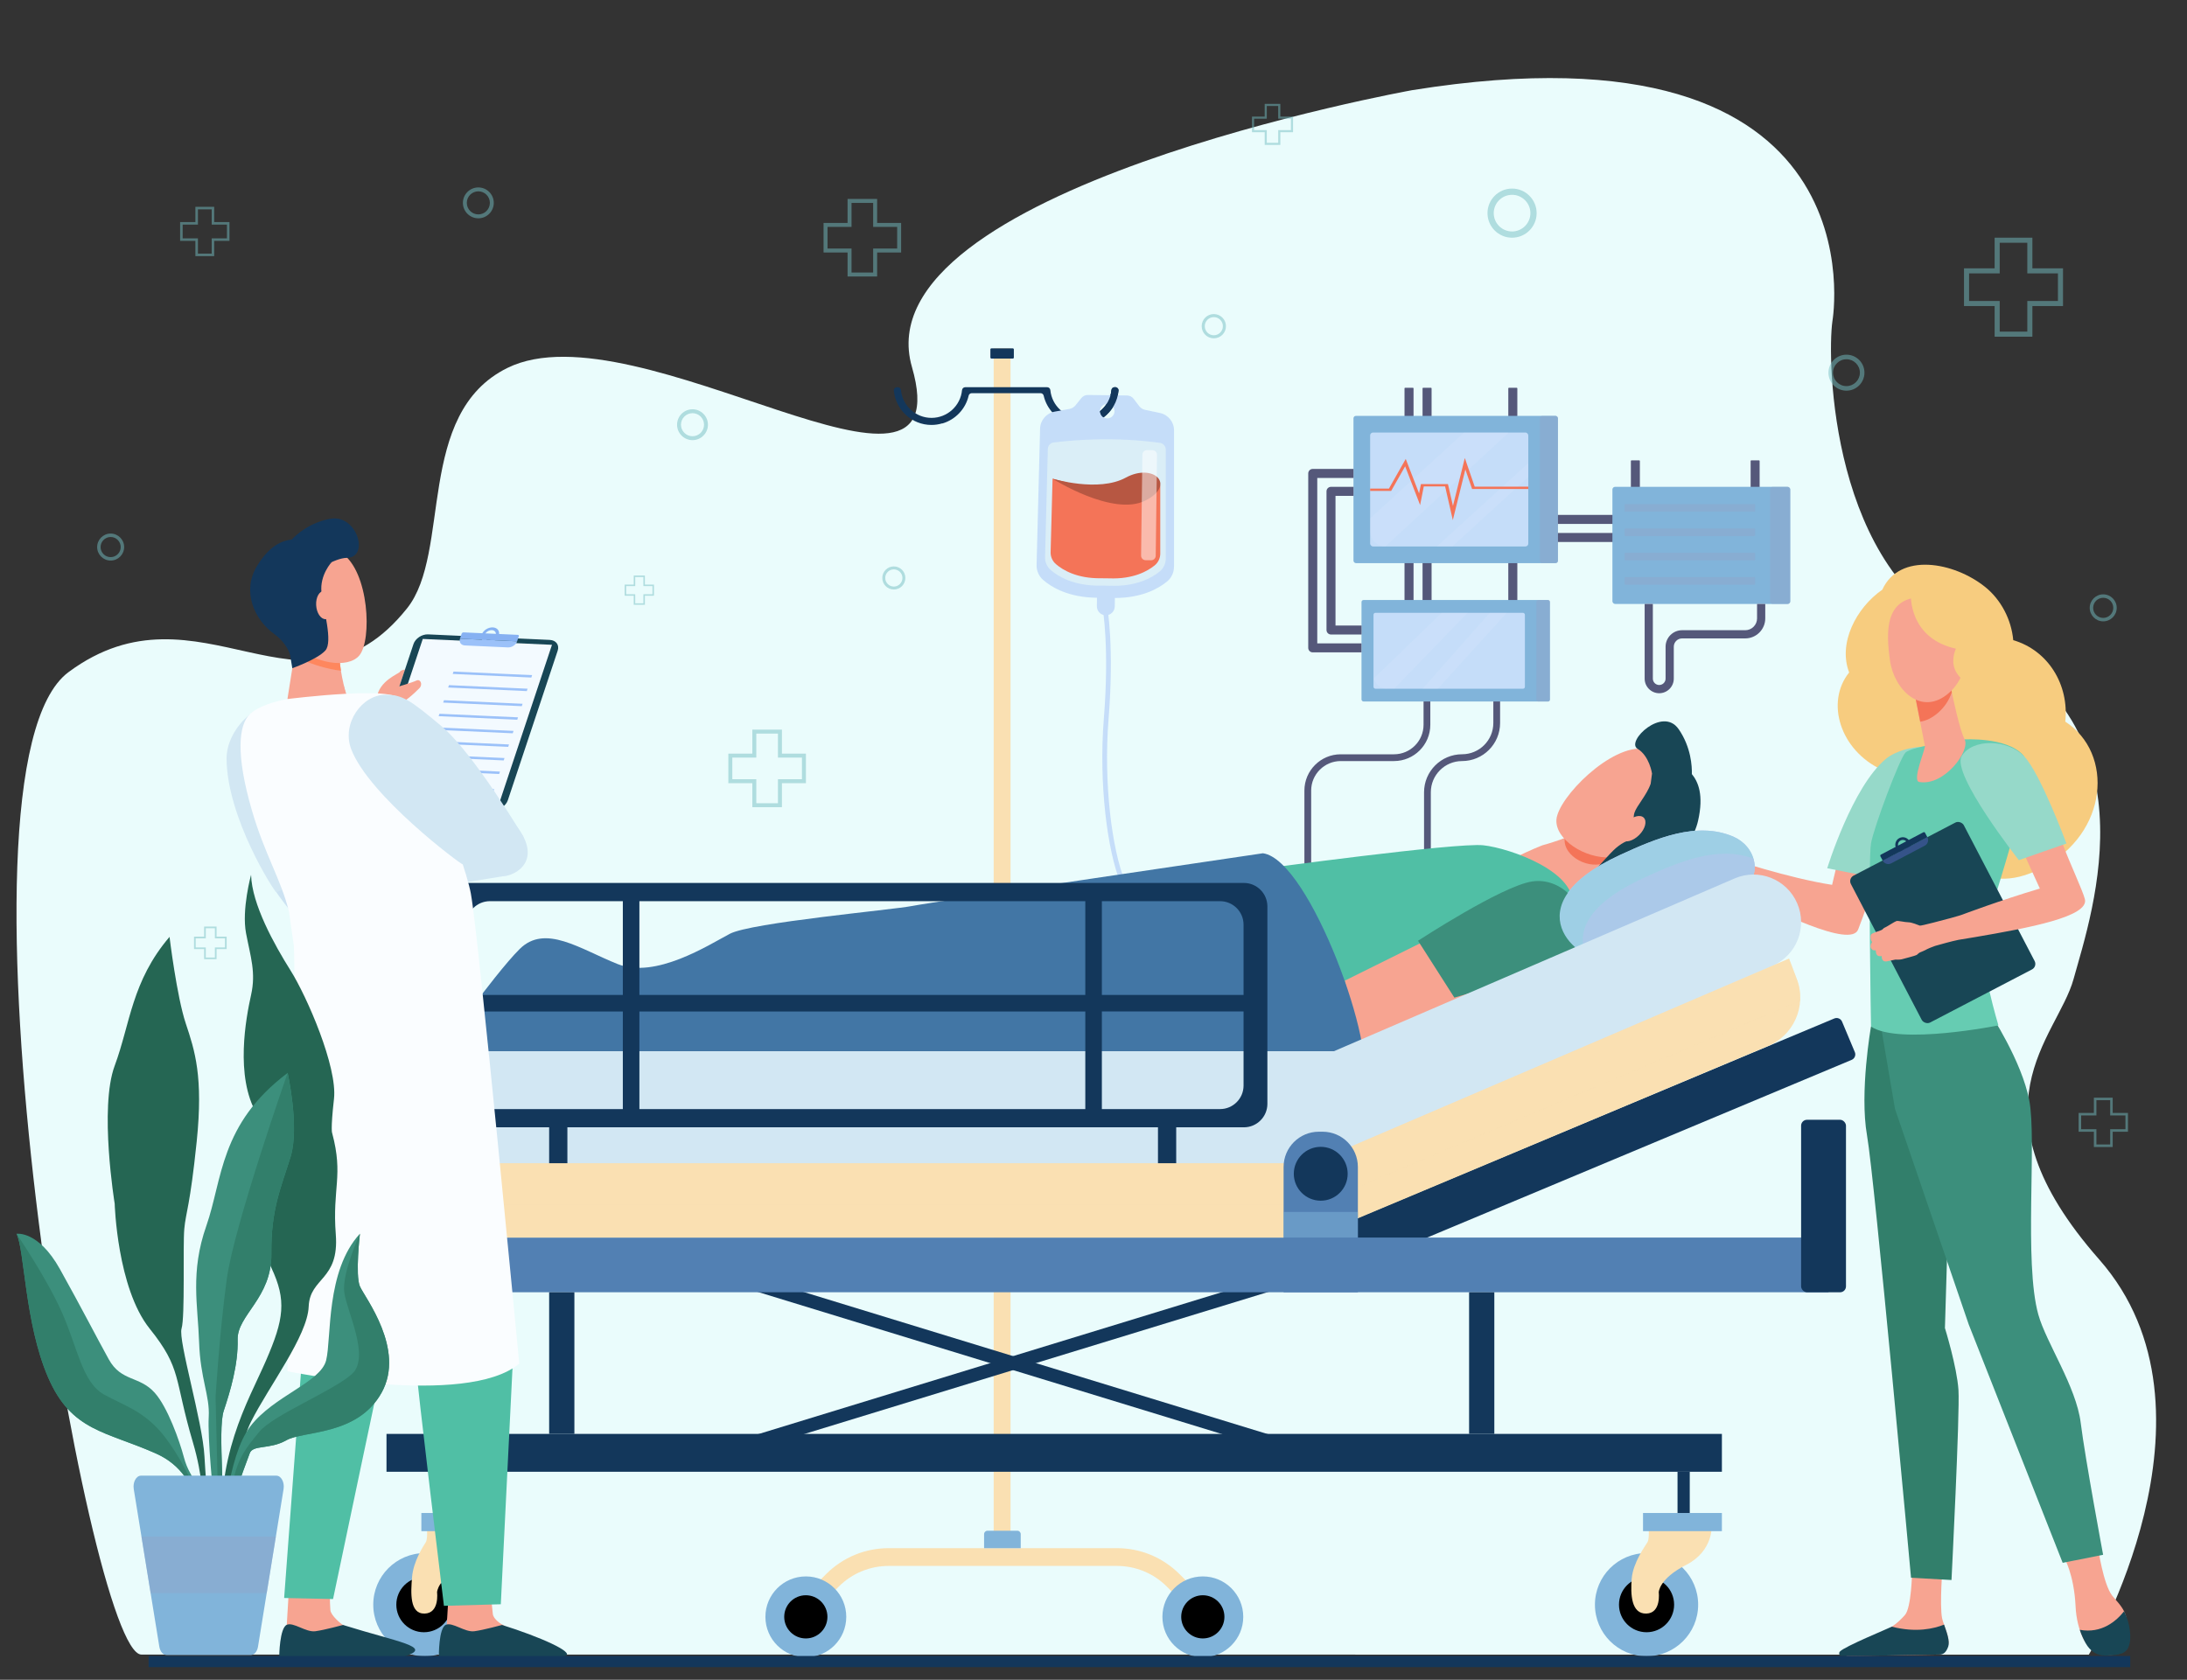 <?xml version="1.0" encoding="UTF-8"?>
<svg xmlns="http://www.w3.org/2000/svg" viewBox="0 0 656 504">
  <rect x="0" y="0" width="656" height="504" fill="#333333" stroke="none"/>
  <defs>
    <style>
      .cls-1 {
        fill: #9ecfe5;
      }

      .cls-2, .cls-3, .cls-4, .cls-5, .cls-6 {
        mix-blend-mode: multiply;
      }

      .cls-2, .cls-3, .cls-4, .cls-6, .cls-7, .cls-8 {
        opacity: .5;
      }

      .cls-2, .cls-9 {
        fill: #b9c5ef;
      }

      .cls-3 {
        fill: #90a6cb;
      }

      .cls-10 {
        fill: #e8f1f9;
      }

      .cls-11 {
        fill: #50bfa5;
      }

      .cls-12 {
        fill: #184655;
      }

      .cls-13 {
        fill: #86b1f2;
      }

      .cls-4, .cls-14 {
        fill: #fae0b2;
      }

      .cls-15 {
        fill: #9bc1f9;
      }

      .cls-16 {
        fill: #f7a491;
      }

      .cls-17 {
        fill: #fafdff;
      }

      .cls-18 {
        fill: #fe875e;
      }

      .cls-19 {
        fill: #184655;
      }

      .cls-20 {
        fill: #daeef7;
      }

      .cls-21 {
        fill: #96d9c9;
      }

      .cls-22, .cls-6 {
        fill: #81b4da;
      }

      .cls-23 {
        fill: #355389;
      }

      .cls-24 {
        fill: #cce2f2;
      }

      .cls-25 {
        isolation: isolate;
      }

      .cls-26 {
        fill: #f47458;
      }

      .cls-27 {
        fill: #74bdc1;
      }

      .cls-28 {
        fill: #f7a491;
      }

      .cls-29 {
        fill: #eafcfc;
      }

      .cls-30 {
        fill: #55587a;
      }

      .cls-31 {
        fill: #3c8f7c;
      }

      .cls-32 {
        fill: #b75742;
      }

      .cls-5, .cls-33 {
        fill: #d2e7f3;
      }

      .cls-34 {
        fill: #5280b3;
      }

      .cls-35 {
        fill: #c5ddf9;
      }

      .cls-36 {
        fill: #327f6b;
      }

      .cls-37 {
        fill: #f3faff;
      }

      .cls-38 {
        fill: #4276a5;
      }

      .cls-39 {
        fill: #256653;
      }

      .cls-40 {
        fill: #f3f7fc;
        opacity: .1;
      }

      .cls-41 {
        fill: #13375b;
      }

      .cls-42 {
        fill: #f7cc7f;
      }

      .cls-43 {
        fill: #66ccb2;
      }

      .cls-44 {
        fill: #f47458;
      }

      .cls-8 {
        fill: #fff;
        mix-blend-mode: screen;
      }
    </style>
  </defs>
  <g class="cls-25">
    <g id="Layer_3" data-name="Layer 3">
      <g>
        <path class="cls-29" d="M423.61,27.05s-165.47,29.73-150.07,83.06c15.4,53.33-82.35-18.94-121.35.29-27.77,13.69-16.67,55.36-30.11,72.15-30.81,38.5-62.31-9.98-101.52,19.11-39.21,29.09,5.89,294.82,21.86,294.78l584.13.02s43.26-72.93,3.12-118.56c-40.14-45.63-12.58-66.49-7.7-84.13,5.6-20.25,25.66-78.06-31.48-103.37-41.41-18.34-42.52-82.47-40.84-94.11,0,0,16.02-92.03-126.04-69.24Z"/>
        <g>
          <path class="cls-30" d="M393.29,260.75h-2.03v-23.54c0-6.01,4.89-10.89,10.89-10.89h15.99c4.88,0,8.86-3.97,8.86-8.86v-8.14h2.03v8.14c0,6.01-4.89,10.89-10.89,10.89h-15.99c-4.88,0-8.86,3.97-8.86,8.86v23.54Z"/>
          <path class="cls-30" d="M429.18,260.75h-2.03v-23.03c0-6.29,5.12-11.41,11.41-11.41,5.17,0,9.37-4.2,9.37-9.37v-7.63h2.03v7.63c0,6.29-5.12,11.41-11.41,11.41-5.17,0-9.37,4.2-9.37,9.37v23.03Z"/>
          <g>
            <g>
              <rect class="cls-30" x="421.29" y="168.23" width="2.71" height="14.29"/>
              <rect class="cls-30" x="426.7" y="168.23" width="2.71" height="14.29"/>
              <rect class="cls-30" x="474.63" y="151.7" width="2.71" height="19.13" transform="translate(314.72 637.25) rotate(-90)"/>
              <rect class="cls-30" x="474.63" y="146.29" width="2.71" height="19.13" transform="translate(320.13 631.83) rotate(-90)"/>
              <rect class="cls-30" x="452.42" y="168.23" width="2.71" height="14.29"/>
              <rect class="cls-30" x="421.29" y="116.34" width="2.71" height="14.29" rx=".19" ry=".19"/>
              <rect class="cls-30" x="426.7" y="116.34" width="2.71" height="14.29" rx=".19" ry=".19"/>
              <rect class="cls-30" x="452.42" y="116.34" width="2.71" height="14.29" rx=".19" ry=".19"/>
              <rect class="cls-22" x="408.39" y="180.03" width="56.51" height="30.45" rx=".6" ry=".6"/>
              <rect class="cls-35" x="411.99" y="183.87" width="45.41" height="22.78" rx=".57" ry=".57"/>
              <rect class="cls-22" x="405.98" y="124.78" width="61.33" height="44.18" rx=".73" ry=".73"/>
              <rect class="cls-35" x="410.98" y="129.78" width="47.44" height="34.18" rx=".86" ry=".86"/>
              <path class="cls-40" d="M439.13,129.78l-28.15,25.76v3.84c0,2.53,2.05,4.58,4.58,4.58l37.01-34.18h-13.43Z"/>
              <polygon class="cls-40" points="431 163.95 458.42 138.95 458.42 143.12 435.66 163.95 431 163.95"/>
              <path class="cls-30" d="M408.39,193.04h-13.27v-49.63h10.86v-2.71h-12.22c-.75,0-1.35.61-1.35,1.35v52.34c0,.75.61,1.35,1.35,1.35h14.62v-2.71Z"/>
              <path class="cls-30" d="M408.39,187.68h-7.8v-38.9h5.4v-2.71h-6.75c-.75,0-1.35.61-1.35,1.35v41.61c0,.75.61,1.35,1.35,1.35h9.16v-2.71Z"/>
              <rect class="cls-3" x="461.9" y="124.78" width="5.41" height="44.18" rx=".68" ry=".68"/>
              <rect class="cls-3" x="460.84" y="180.03" width="4.06" height="30.45" rx=".51" ry=".51"/>
              <polygon class="cls-40" points="426.7 206.65 446.86 183.87 451.97 183.87 431.28 206.65 426.7 206.65"/>
              <path class="cls-40" d="M432.43,183.87l-20.33,19.67c.41,1.78,2,3.1,3.91,3.1h2.19l22.05-22.78h-7.82Z"/>
              <path class="cls-30" d="M525.11,138.11h2.71v14.09c0,.11-.09.19-.19.19h-2.32c-.11,0-.19-.09-.19-.19v-14.09h0Z" transform="translate(1052.93 290.51) rotate(180)"/>
              <path class="cls-30" d="M489.19,138.11h2.71v14.09c0,.11-.09.19-.19.19h-2.32c-.11,0-.19-.09-.19-.19v-14.09h0Z" transform="translate(981.09 290.51) rotate(-180)"/>
              <rect class="cls-22" x="483.65" y="146.07" width="53.34" height="35.14" rx=".8" ry=".8"/>
              <rect class="cls-3" x="530.93" y="146.07" width="6.07" height="35.14" rx=".76" ry=".76"/>
              <rect class="cls-3" x="487.31" y="151.26" width="39.15" height="2.27" rx=".16" ry=".16"/>
              <rect class="cls-3" x="487.31" y="158.56" width="39.15" height="2.27" rx=".16" ry=".16"/>
              <rect class="cls-3" x="487.31" y="165.86" width="39.15" height="2.27" rx=".16" ry=".16"/>
              <rect class="cls-3" x="487.31" y="173.15" width="39.15" height="2.27" rx=".16" ry=".16"/>
              <path class="cls-30" d="M497.7,208c-2.41,0-4.38-1.96-4.38-4.38v-22.41h2.46v22.41c0,1.06.86,1.91,1.91,1.91s1.91-.86,1.91-1.91v-9.58c0-2.73,2.22-4.95,4.95-4.95h18.94c1.96,0,3.55-1.59,3.55-3.55v-4.33h2.46v4.33c0,3.31-2.7,6.01-6.01,6.01h-18.94c-1.37,0-2.49,1.12-2.49,2.49v9.58c0,2.41-1.96,4.38-4.38,4.38Z"/>
            </g>
            <polygon class="cls-44" points="435.78 156.05 433.47 145.95 427.07 145.95 425.97 151.54 421.48 139.91 417.29 147.29 410.98 147.29 410.98 146.59 416.62 146.59 421.66 137.7 425.66 148.05 426.21 145.24 434.32 145.24 435.82 151.81 439.38 137.42 442.34 146.01 458.42 146.01 458.42 146.72 441.56 146.72 439.54 140.85 435.78 156.05"/>
          </g>
        </g>
        <g>
          <path class="cls-35" d="M336.12,264.99l1.32-.54c-3.9-9.59-6.46-29.43-4.92-48.7,1.73-21.72-.35-33.31-.37-33.43l-1.4.26c.02.11,2.06,11.55.35,33.06-1.55,19.5,1.04,39.54,5.02,49.35Z"/>
          <g>
            <g>
              <path class="cls-14" d="M247.79,472.3c5.03-5.03,11.71-7.79,18.82-7.79h68.37c7.11,0,13.79,2.77,18.82,7.79l9.06,9.06-3.77,3.77-9.06-9.06c-4.02-4.02-9.36-6.23-15.05-6.23h-68.37c-5.68,0-11.03,2.21-15.05,6.23l-9.06,9.06-3.77-3.77,9.06-9.06Z"/>
              <rect class="cls-14" x="298.07" y="104.53" width="5.05" height="359.98" transform="translate(601.18 569.03) rotate(180)"/>
              <path class="cls-22" d="M295.17,459.27h11v4.21c0,.57-.46,1.02-1.02,1.02h-8.95c-.57,0-1.02-.46-1.02-1.02v-4.21h0Z" transform="translate(601.35 923.78) rotate(180)"/>
              <rect class="cls-41" x="297.07" y="104.53" width="7.04" height="3.05" rx=".3" ry=".3" transform="translate(601.18 212.11) rotate(180)"/>
              <path class="cls-41" d="M269.09,116.18h.22c.5,0,.91.39.95.89.45,4.66,4.38,8.31,9.15,8.31s8.71-3.65,9.15-8.31c.05-.5.45-.89.95-.89h24.6c.5,0,.91.39.95.89.45,4.66,4.38,8.31,9.15,8.31s8.71-3.65,9.15-8.31c.05-.5.45-.89.95-.89h.22c.55,0,1.01.47.96,1.02-.52,5.77-5.38,10.3-11.28,10.3-1.13,0-2.22-.18-3.25-.48l.02.05c-3.94-1.13-7.01-4.34-7.93-8.36-.1-.44-.48-.74-.93-.74h-20.64c-.45,0-.83.31-.93.74-.92,4.02-3.99,7.23-7.93,8.36l.02-.05c-1.03.31-2.12.48-3.25.48-5.9,0-10.76-4.54-11.28-10.3-.05-.55.4-1.02.96-1.02Z"/>
              <path class="cls-22" d="M229.59,485.12c0,6.7,5.43,12.12,12.13,12.12s12.12-5.43,12.12-12.12-5.43-12.13-12.12-12.13-12.13,5.43-12.13,12.13Z"/>
              <path d="M235.23,485.12c0,3.58,2.9,6.48,6.48,6.48s6.48-2.9,6.48-6.48-2.9-6.48-6.48-6.48-6.48,2.9-6.48,6.48Z"/>
              <path class="cls-22" d="M348.67,485.12c0,6.7,5.43,12.12,12.12,12.12s12.13-5.43,12.13-12.12-5.43-12.13-12.13-12.13-12.12,5.43-12.12,12.13Z"/>
              <circle cx="360.79" cy="485.12" r="6.48"/>
            </g>
            <g>
              <path class="cls-35" d="M352.14,170.07c0,1.72-.77,3.35-2.11,4.44-2.53,2.07-7.49,4.9-15.62,4.91l-.03,2.54c-.02,1.48-1.24,2.67-2.72,2.65h0c-1.48-.02-2.67-1.24-2.65-2.72l.03-2.54c-8.51-.07-13.58-3.13-16.12-5.32-1.3-1.12-2.03-2.77-1.99-4.49l1.05-40.93c.06-2.52,1.88-4.64,4.36-5.1l4.47-.82c.71-.13,1.34-.51,1.79-1.07l1.75-2.18c.48-.6,1.21-.94,1.97-.93l11.75.15c.77,0,1.48.37,1.95.98l1.7,2.22c.44.57,1.06.97,1.76,1.11l4.45.94c2.46.52,4.23,2.69,4.23,5.21v40.94ZM329.95,123.32c-.02,1.2.95,2.19,2.15,2.21,1.2.02,2.19-.95,2.21-2.15.02-1.2-.95-2.19-2.15-2.21-1.2-.02-2.19.95-2.21,2.15Z"/>
              <path class="cls-20" d="M316.1,132.75c-1.01.12-1.77.96-1.8,1.96l-.83,32.46c-.04,1.5.6,2.93,1.75,3.91,2.3,1.96,6.96,4.74,14.86,4.63.92-.01,1.84,0,2.77.04,7.89.31,12.62-2.34,14.97-4.25,1.17-.95,1.85-2.37,1.85-3.86v-32.76c0-1.01-.76-1.87-1.77-2.01-13.02-1.78-24.75-.98-31.79-.12Z"/>
              <path class="cls-44" d="M348.03,145.69l-16.18,2.2-16.13-4.27v-.02s-.58,22.08-.58,22.08c-.04,1.37.55,2.69,1.59,3.58,2.09,1.8,6.33,4.34,13.5,4.24.84-.01,1.68,0,2.51.03,7.17.28,11.47-2.15,13.61-3.89,1.06-.87,1.68-2.17,1.68-3.54v-20.42h0Z"/>
              <path class="cls-32" d="M315.71,143.62s13.74,4.19,21.97-.31c8.23-4.5,15.34,2.12,5.85,6.89-9.74,4.9-27.83-6.58-27.83-6.58Z"/>
              <path class="cls-8" d="M329.5,149.38h30.29c.76,0,1.37.61,1.37,1.37v1.65c0,.76-.61,1.37-1.37,1.37h-30.29c-.76,0-1.37-.61-1.37-1.37v-1.65c0-.76.61-1.37,1.37-1.37Z" transform="translate(188.65 494.24) rotate(-89.26)"/>
            </g>
            <path class="cls-41" d="M329.95,123.36c1.9-1.51,3.19-3.75,3.43-6.3.05-.5.45-.89.95-.89h.22c.55,0,1.01.47.96,1.02-.29,3.28-1.99,6.15-4.48,8.03-.9-.56-1.06-1.7-1.08-1.87Z"/>
          </g>
        </g>
        <g>
          <path class="cls-42" d="M612.56,260.4c-19.52,10.24-27.88-6.97-27.33-6.55-.43-.37-3.62-1.36-5.68-2.1-8.55-3.08-14.4-11.66-15.14-20.82-12.41-5.77-16.95-20.2-9.75-29.16-3.39-8.81,2.12-19.41,9.94-24.84,5.19-11.31,21.47-8.34,30.84-.83,4.75,3.81,7.88,9.78,8.44,15.98,10.44,3.04,16.79,13.31,15.61,24.44,14.64,9.51,12.98,33.42-6.94,43.87Z"/>
          <g>
            <path class="cls-28" d="M564.68,257.5l-13.11-.6-2.02,8.59c-13.22-2.04-30.68-7.91-30.68-7.91,0,0-1.65-.53-3.71-1.37-1.9-.78-4.57-1.87-5.61-2.3-1.69-.7-2.99-1.64-4.05-2.47-1.06-.83-2.88-2.24-3.89-2.44-.64-.13-2.34-.53-3.26-.74-.91-.22-1.97-.51-2.47-.56-.3-.03-.9-.36-1.32-.61-.63-.37-1.39.22-1.18.92.2.66,1.03,1.18,1.55,1.51,1.46.92,4.16,1.45,4.01,1.67-.15.22-4.76.88-5.28.99-.52.11-5.88.91-6.87,1.41-.99.5-.84,1.2-.23,1.39.52.17,8.01-.39,8.01-.39,0,0,.95-.07.65.34-.31.41-7.1.93-8.1,1.2-1,.27-1.54.92-.76,1.5.95.71,8.17-.3,8.17-.3,0,0,.91-.11.81.27-.09.38-5.88.73-6.39,1.02-.51.29-.7,1.04.12,1.42.97.45,7.41-.5,7.41-.5,0,0,.51.07.33.3-.17.24-5.09.89-5.55,1.37-.39.41-.03.77-.03.77.6.93,5.29-.36,7.61-.3,2.31.07,4.94-.94,7.69-.56,1.66.23,4.2,1.29,6.46,2.36,1.5.78,3.14,1.63,4.89,2.53h0c15.89,8.12,37.2,18.39,39.46,12.93,1.15-2.78,5.51-15.28,7.34-21.43Z"/>
            <path class="cls-21" d="M548.08,260.51l15.49,3.07s4.49-13.65,6.27-20.25c2.16-8.01,7.75-19.18,6.75-19.21-2.8-.09-8.01,1.15-10.92,3.58-10.09,8.38-17.59,32.82-17.59,32.82Z"/>
            <path class="cls-28" d="M629.33,464.49s1.55,10.77,4.21,14.24c.89,1.17,2.53,2.64,3.6,4.75,1.67,3.28.75,8.17-.48,10.86-.63,1.38.04,1.38-1.39,1.82-4.26,1.32-8.8-.9-10.61-4.99-1.01-2.29-1.9-5.33-2.08-9.18-.46-9.78-3.49-14.75-3.49-14.75l10.25-2.75Z"/>
            <path class="cls-28" d="M582.71,469.41s-.96,12.14-.18,16.09c.42,2.11,2.73,6.46,1.67,8.45-1.06,1.99-2.28,2.49-2.28,2.49l-27.52.44c-1.5.02-.51-.94.7-1.83,1.98-1.46,3.57-2.42,9.89-5.49.41-.2,1.91-1.16,2.45-1.49,1.37-.84,2.75-2.16,3.94-3.48,1.98-2.2,2.15-12.9,2.15-12.9l9.17-2.28Z"/>
            <path class="cls-36" d="M561.21,308.02s-3.47,19.71-1.19,32.64c2.28,12.92,13.2,132.72,13.2,132.72l12.14.69s2.54-50.04,2.09-57-4.06-18.6-4.06-18.6l1.21-40.4-15.31-53.08-8.07,3.04Z"/>
            <path class="cls-31" d="M596.87,303.87s9.56,14.42,11.83,26.35c2.28,11.93-1.67,48.59,2.71,64.23,2.37,8.46,11.35,21.53,12.71,32.47,1.37,10.94,6.72,39.58,6.72,39.58l-12.13,2.41-28.19-71.54-22.11-64.66-5.66-33.3,34.13,4.47Z"/>
            <path class="cls-43" d="M589.14,221.86s12.65-.81,17.66,4.66c5,5.47-11.1,48.72-12.01,55.68-.91,6.96,4.64,25.46,4.64,25.46,0,0-29.72,5.99-38.21.36,0,0-.91-50.04,0-55.01.91-4.97,8.49-25.19,10.31-27.17,1.82-1.99,17.62-3.98,17.62-3.98Z"/>
            <path class="cls-16" d="M584.92,204.91s.07.37.18,1.01c.56,3.05,2.74,13.16,4.2,15.94,1.77,3.36-6.07,14.08-13.62,12.77-2.25-.39,1.9-9.85,1.7-10.85-.38-1.92-.9-4.53-1.43-7.22-.3-1.51-.6-3.05-.89-4.49-.81-4.1-1.47-7.45-1.47-7.45l11.31.28Z"/>
            <path class="cls-44" d="M585.11,205.92c-.12-.64-.18-1.01-.18-1.01l-11.31-.28s.66,3.35,1.47,7.45c.28,1.43.58,2.96.88,4.46,1.75-.26,3.57-1.11,5.4-2.71,2-1.75,3.3-3.85,4.09-6.1-.14-.72-.26-1.33-.34-1.81Z"/>
            <path class="cls-16" d="M577.31,179.14s5.33-.62,8.68,3.72c3.34,4.33,6.95,17.73-1.36,25.02-8.3,7.29-16.51-.96-17.72-9.7-1.22-8.74-1.69-19.35,10.41-19.03Z"/>
            <path class="cls-42" d="M576.71,177.71s7.12,12.74,12.22,13.33c5.1.59,5.77,7.36,5.77,7.36,0,0-1.82-15.6-6.87-18.61-5.05-3.01-11.12-2.08-11.12-2.08Z"/>
            <path class="cls-12" d="M623.83,489.01c6.61,1.21,11.01-2.67,13.3-5.57,1.68,3.29,2.5,8.19,1.26,10.89-1.09,2.38-4.27,2.31-6.77,2.4-2.65.1-4.7-1.38-6.01-3.69-.61-1.08-1.25-2.42-1.78-4.04Z"/>
            <path class="cls-12" d="M567.46,488.07c7.28,1.87,12.66.6,15.67-.62.78,2.2,1.8,4.97,1.26,6.56-.67,1.95-1.62,2.39-2.46,2.42-6.65.17-24.35.41-29.42.48-.71,0-1.1-.82-.64-1.36,1.26-1.5,15.05-7.15,15.59-7.48Z"/>
            <path class="cls-16" d="M587.6,194.24c-.41,2.26.42,4.34,1.86,4.64,1.44.3,2.95-1.3,3.36-3.56.41-2.26-.42-4.34-1.86-4.64-1.44-.3-2.95,1.3-3.36,3.56Z"/>
            <rect class="cls-12" x="563.65" y="251.93" width="38.19" height="49.7" rx="1.87" ry="1.87" transform="translate(-61.95 300.71) rotate(-27.53)"/>
            <path class="cls-41" d="M564.04,256.92c-.1-.19-.03-.42.16-.51l12.72-6.69c.19-.1.42-.03.51.16l.69,1.32-13.39,7.04-.7-1.32Z"/>
            <path class="cls-41" d="M569.71,251.46c1.11-.58,2.48-.16,3.06.95.58,1.11.16,2.48-.95,3.06-1.11.58-2.48.16-3.06-.95-.58-1.11-.16-2.48.95-3.06ZM571.44,254.75c.71-.37.98-1.25.61-1.96-.37-.71-1.25-.98-1.96-.61-.71.37-.98,1.25-.61,1.96.37.71,1.25.98,1.96.61Z"/>
            <path class="cls-23" d="M564.08,256.51c-.09.11-.12.28-.04.42l.7,1.32,13.39-7.04c.48.92.13,2.05-.79,2.53l-10.07,5.3c-.92.48-2.05.13-2.53-.79l-.7-1.32c-.07-.14-.05-.3.04-.42Z"/>
            <path class="cls-28" d="M561.35,282.97c.21-.23.15-.37.15-.37-.4-.35-.61-1.89-.17-2.31.44-.43,3-1.14,3.21-1.33.21-.19.56-.6.93-.7.37-.11,2.85-1.76,3.38-1.91.52-.15,2.44.36,3.54.37,1.1.01,2.93.82,3.45,1,.39.14,7.42-1.78,9.24-2.25,1.97-.51,3.47-1.03,3.47-1.03,0,0,11.32-4.28,23.31-7.84l-4.36-9.56,11.2-3.84c2.02,5.52,5.99,13.91,6.67,16.58,1.33,5.25-16.81,8.64-32.93,11.39h0c-1.77.3-3.45.58-4.97.82-2.06.41-5.46,1.38-7.03,1.82h0c-.97.36-2.29.87-2.44.99-.24.2-1.99.94-2.14.99-.15.04-.71.54-.95.74-.24.2-3.87,1.12-4.45,1.29-.58.17-1.97.1-1.97.1l-2.45.51c-1.8.37-1.6-1.58-1.6-1.58-.85.17-1.34-.06-1.57-.52-.23-.46-.18-1.05-.23-1.13-.05-.09-.32-.08-.32-.08-.54.13-1.05-.42-1.18-.81-.14-.39.02-1.13.23-1.37Z"/>
            <path class="cls-21" d="M619.83,253.08s-7.83-21.18-12.75-26.23c-4.92-5.05-15.47-5.34-18.66.03-3.19,5.37,17.14,31.2,17.14,31.2l14.27-4.99Z"/>
          </g>
        </g>
        <g>
          <path class="cls-16" d="M482.89,257.79l-12.88,10.2s-21.25,1.79-22.46-3.7c-1.01-4.61,15.21-10.7,15.21-10.7,0,0,9.19-2.43,12.82-5.35,3.63-2.92,7.3,9.55,7.3,9.55Z"/>
          <path class="cls-26" d="M475.6,248.25c3.63-2.92,7.3,9.55,7.3,9.55l-1.07.85c-4.73,2.58-13.15-1.56-12.48-7.18,2.34-.9,4.76-2.01,6.25-3.21Z"/>
          <g>
            <path class="cls-16" d="M503.27,239.48c.39.17-12.19,17.33-20.09,17.77-7.9.44-16.78-5.47-16.32-11.37.51-6.53,16.37-22.7,26.55-21.19,10.17,1.51,9.87,14.8,9.87,14.8Z"/>
            <path class="cls-19" d="M503.52,218.77c3.75,5.44,4.02,11.2,3.96,13.49,1.88,2.29,3.63,6.23,1.86,14.02-2.18,9.57-11.33,13.68-18.76,12.87-7.42-.81-12.68,2.6-12.68,2.6,0,0,5.14-5.91,6.81-7.31,1-.84,2.18-1.66,3.37-2.12,3.14-1.21,1.33-5.77,2.18-8.47.66-2.08,3.73-5.33,4.87-8.71l.4-3.04s-.75-5.26-4.35-7.44c-3.59-2.18,7.53-12.87,12.33-5.89Z"/>
            <path class="cls-16" d="M487.86,246.74c-1.82,1.82-2.43,4.15-1.38,5.2,1.05,1.05,3.37.42,5.19-1.4,1.82-1.82,2.43-4.15,1.38-5.2-1.05-1.05-3.37-.42-5.19,1.4Z"/>
          </g>
          <path class="cls-11" d="M377.8,260.8s59.06-8.07,67.14-7.18c8.08.88,28.73,8.15,26.64,18.73-2.09,10.58-47.97,51.03-97.71,45.17l3.93-56.71Z"/>
          <polygon class="cls-16" points="425.88 283.07 403.35 294.25 408.54 314.68 443.27 298.53 425.88 283.07"/>
          <path class="cls-9" d="M526.18,258.64c-.61-3.47-3.11-6.29-6.36-7.66-10.92-4.6-23.06.57-33.86,5.54-33.27,15.32-12.01,32.7-4.55,31.1,8.34-2.36,21.5-4.81,29.56-7.8,4.99-2.57,6.34-7,8.66-11.48,5.56-1.99,7.24-5.79,6.55-9.71Z"/>
          <path class="cls-38" d="M378.84,256.01s-99.13,14.61-105.17,15.81c-6.04,1.19-48.36,4.97-54.78,8.37-6.42,3.4-22.29,13.6-33.62,9.07-11.33-4.53-21.73-12.09-29.38-4.53-7.65,7.56-26.7,34.38-26.7,34.38,0,0,61.74,10.58,84.03,12.47,22.29,1.89,33.76,7.93,62.02,0,28.27-7.93,20.2-12.47,56.53-6.04,36.33,6.42,71.2,7.93,76.62-.76,5.42-8.69-15.44-66.88-29.56-68.76Z"/>
          <path class="cls-31" d="M425.36,282.26s25.03-16.38,34.17-17.78c9.15-1.4,16.74,7.68,15.78,16.06-.96,8.38-39.07,18.78-39.07,18.78l-10.89-17.05Z"/>
          <path class="cls-1" d="M526.18,258.64c-.61-3.47-3.11-6.29-6.36-7.66-10.92-4.6-23.06.57-33.86,5.54-33.27,15.32-12.01,32.7-4.55,31.1,8.34-2.36,21.5-4.81,29.56-7.8,4.99-2.57,6.34-7,8.66-11.48,5.56-1.99,7.24-5.79,6.55-9.71Z"/>
          <path class="cls-2" d="M492.9,263.47c10.52-4.84,22.33-9.87,33.03-5.87.1.34.19.69.25,1.04.69,3.92-.99,7.72-6.55,9.71-2.32,4.48-3.68,8.91-8.66,11.48-8.06,2.99-21.22,5.44-29.56,7.8-1.5.32-3.55-.13-5.61-1.16-2.85-6.15-.56-14.86,17.11-22.99Z"/>
          <g>
            <path class="cls-41" d="M400.73,370.09l3.84,9.16c.38.9,1.41,1.32,2.31.95l148.54-62.2c.9-.38,1.32-1.41.95-2.31l-3.84-9.16c-.38-.9-1.41-1.32-2.31-.95l-148.54,62.2c-.9.38-1.32,1.41-.95,2.31Z"/>
            <path class="cls-33" d="M133.04,315.41h267.07l120.19-51.84c7.25-3.13,15.65.21,18.78,7.46,3.13,7.25-.21,15.65-7.46,18.78l-124.29,53.61c-2,.86-4.08,1.22-6.12,1.15v7.62H133.04c-10.16,0-18.39-8.23-18.39-18.39h0c0-10.16,8.23-18.39,18.39-18.39Z"/>
            <path class="cls-5" d="M133.04,352.18c-.08,0-.16,0-.24,0-16.08-.21-17.27-24.2-1.27-25.83.62-.06,1.25-.1,1.89-.1h267.07l120.19-51.84c3.41-1.47,7.08-1.51,10.34-.38,7.19,2.5,7.67,12.65.71,15.72-.04.02-.07.03-.11.05l-124.29,53.61c-2,.86-4.08,1.22-6.12,1.15v7.62H133.04Z"/>
            <rect class="cls-41" x="301.9" y="314.63" width="4.01" height="188.72" transform="translate(1.84 819.34) rotate(-107.03)"/>
            <rect class="cls-41" x="301.9" y="314.63" width="4.01" height="188.72" transform="translate(-176.15 579.8) rotate(-72.97)"/>
            <path class="cls-41" d="M139.79,264.92h233.32c3.89,0,7.05,3.16,7.05,7.05v59.22c0,3.89-3.16,7.05-7.05,7.05h-20.3v13.94h-5.47v-13.94h-177.15v13.94h-5.47v-13.94h-24.93c-3.89,0-7.05-3.16-7.05-7.05v-59.22c0-3.89,3.16-7.05,7.05-7.05ZM330.51,332.77h35.45c3.89,0,7.05-3.16,7.05-7.05v-22.24h-42.5v29.28ZM330.51,298.52h42.5v-21.08c0-3.89-3.16-7.05-7.05-7.05h-35.45v28.13ZM191.79,332.77h133.75v-29.28h-133.75v29.28ZM191.79,298.52h133.75v-28.13h-133.75v28.13ZM139.9,325.73c0,3.89,3.16,7.05,7.05,7.05h39.87v-29.28h-46.92v22.24ZM139.9,298.52h46.92v-28.13h-39.87c-3.89,0-7.05,3.16-7.05,7.05v21.08Z"/>
            <rect class="cls-34" x="102.61" y="371.33" width="445.87" height="16.41" transform="translate(651.08 759.06) rotate(180)"/>
            <rect class="cls-41" x="115.92" y="430.24" width="400.56" height="11.36" transform="translate(632.41 871.83) rotate(180)"/>
            <rect class="cls-41" x="440.65" y="387.74" width="7.57" height="42.5" transform="translate(888.88 817.97) rotate(180)"/>
            <rect class="cls-41" x="164.73" y="387.74" width="7.57" height="42.5" transform="translate(337.02 817.97) rotate(180)"/>
            <g>
              <circle class="cls-22" cx="493.89" cy="481.47" r="15.48"/>
              <path d="M485.62,481.47c0,4.57,3.7,8.27,8.27,8.27s8.27-3.7,8.27-8.27-3.7-8.27-8.27-8.27-8.27,3.7-8.27,8.27Z"/>
              <path class="cls-14" d="M513.43,457.62s.6,7.71-7.64,11.9c-8.24,4.19-8.24,8.24-8.24,8.24,0,0,.8,6.25-3.72,6.38-4.52.13-4.78-5.72-4.39-10.5.4-4.78,3.99-9.7,4.72-10.9.73-1.2.27-5.12.27-5.12h19.01Z"/>
              <rect class="cls-22" x="492.83" y="453.96" width="23.66" height="5.45" transform="translate(1009.32 913.37) rotate(180)"/>
            </g>
            <rect class="cls-41" x="503.18" y="441.6" width="3.67" height="12.37" transform="translate(1010.03 895.56) rotate(180)"/>
            <g>
              <path class="cls-22" d="M111.96,481.47c0,8.55,6.93,15.48,15.48,15.48s15.48-6.93,15.48-15.48-6.93-15.48-15.48-15.48-15.48,6.93-15.48,15.48Z"/>
              <path d="M118.88,481.47c0,4.57,3.7,8.27,8.27,8.27s8.27-3.7,8.27-8.27-3.7-8.27-8.27-8.27-8.27,3.7-8.27,8.27Z"/>
              <path class="cls-14" d="M146.98,457.62s.6,7.71-7.64,11.9c-8.24,4.19-8.24,8.24-8.24,8.24,0,0,.8,6.25-3.72,6.38-4.52.13-4.18-6.16-3.78-10.95s3.38-9.26,4.11-10.45c.73-1.2.27-5.12.27-5.12h19.01Z"/>
              <rect class="cls-22" x="126.38" y="453.96" width="23.66" height="5.45" transform="translate(276.43 913.37) rotate(180)"/>
            </g>
            <rect class="cls-41" x="136.73" y="441.6" width="3.67" height="12.37" transform="translate(277.14 895.56) rotate(180)"/>
            <path class="cls-14" d="M393.52,349.03l143.11-61.4,2.33,6.15c3.08,8.12-1.01,17.2-9.13,20.28l-136.31,57.27H135.32c-8.69,0-15.73-7.04-15.73-15.73v-6.57h273.93Z"/>
            <path class="cls-4" d="M394.82,361.34H120.68c-.7-1.78-1.08-3.71-1.08-5.74v-6.57h273.93l143.11-61.4,2.33,6.15c.82,2.16,1.13,4.38.99,6.54l-145.13,61.03Z"/>
            <rect class="cls-41" x="93.9" y="302.74" width="13.46" height="88.57" rx="1.77" ry="1.77" transform="translate(201.26 694.05) rotate(180)"/>
            <rect class="cls-41" x="540.25" y="335.98" width="13.46" height="51.76" rx="1.77" ry="1.77" transform="translate(1093.96 723.72) rotate(180)"/>
            <path class="cls-34" d="M385.01,339.56h22.28v37.6c0,5.84-4.74,10.58-10.58,10.58h-1.12c-5.84,0-10.58-4.74-10.58-10.58v-37.6h0Z" transform="translate(792.31 727.3) rotate(-180)"/>
            <circle class="cls-41" cx="396.16" cy="352.18" r="8.08"/>
            <rect class="cls-6" x="385.01" y="363.65" width="22.28" height="7.68" transform="translate(792.31 734.97) rotate(180)"/>
          </g>
        </g>
        <g class="cls-7">
          <path class="cls-27" d="M225.67,218.92h8.87v7.2h7.2v8.87h-7.2v7.2h-8.87v-7.2h-7.2v-8.87h7.2v-7.2ZM219.66,227.31v6.49h7.2v7.2h6.49v-7.2h7.2v-6.49h-7.2v-7.2h-6.49v7.2h-7.2Z"/>
          <path class="cls-27" d="M598.3,71.32h11.32v9.19h9.19v11.32h-9.19v9.19h-11.32v-9.19h-9.19v-11.32h9.19v-9.19ZM590.63,82.03v8.28h9.19v9.19h8.28v-9.19h9.19v-8.28h-9.19v-9.19h-8.28v9.19h-9.19Z"/>
          <path class="cls-27" d="M379.35,31.17h4.69v3.81h3.81v4.69h-3.81v3.81h-4.69v-3.81h-3.81v-4.69h3.81v-3.81ZM376.17,35.61v3.43h3.81v3.81h3.43v-3.81h3.81v-3.43h-3.81v-3.81h-3.43v3.81h-3.81Z"/>
          <path class="cls-27" d="M628.07,329.35h5.64v4.58h4.58v5.64h-4.58v4.58h-5.64v-4.58h-4.58v-5.64h4.58v-4.58ZM624.25,334.68v4.13h4.58v4.58h4.13v-4.58h4.58v-4.13h-4.58v-4.58h-4.13v4.58h-4.58Z"/>
          <path class="cls-27" d="M58.61,62.05h5.64v4.58h4.58v5.64h-4.58v4.58h-5.64v-4.58h-4.58v-5.64h4.58v-4.58ZM54.79,67.39v4.13h4.58v4.58h4.13v-4.58h4.58v-4.13h-4.58v-4.58h-4.13v4.58h-4.58Z"/>
          <path class="cls-27" d="M190.09,172.68h3.35v2.72h2.72v3.34h-2.72v2.72h-3.35v-2.72h-2.72v-3.34h2.72v-2.72ZM187.82,175.85v2.45h2.72v2.72h2.45v-2.72h2.72v-2.45h-2.72v-2.72h-2.45v2.72h-2.72Z"/>
          <path class="cls-27" d="M453.55,56.58c4.06,0,7.37,3.31,7.37,7.37s-3.31,7.37-7.37,7.37-7.37-3.31-7.37-7.37,3.31-7.37,7.37-7.37ZM453.55,69.45c3.03,0,5.5-2.47,5.5-5.5s-2.47-5.5-5.5-5.5-5.5,2.47-5.5,5.5,2.47,5.5,5.5,5.5Z"/>
          <path class="cls-27" d="M33.19,160.09c2.23,0,4.05,1.82,4.05,4.05s-1.82,4.05-4.05,4.05-4.05-1.82-4.05-4.05,1.82-4.05,4.05-4.05ZM33.19,167.16c1.67,0,3.02-1.36,3.02-3.02s-1.36-3.02-3.02-3.02-3.02,1.36-3.02,3.02,1.36,3.02,3.02,3.02Z"/>
          <path class="cls-27" d="M630.87,186.43c-2.23,0-4.05-1.82-4.05-4.05s1.82-4.05,4.05-4.05,4.05,1.82,4.05,4.05-1.82,4.05-4.05,4.05ZM630.87,179.36c-1.67,0-3.02,1.36-3.02,3.02s1.36,3.02,3.02,3.02,3.02-1.36,3.02-3.02-1.36-3.02-3.02-3.02Z"/>
          <path class="cls-27" d="M61.23,278h3.73v3.03h3.03v3.73h-3.03v3.03h-3.73v-3.03h-3.03v-3.73h3.03v-3.03ZM58.7,281.54v2.73h3.03v3.03h2.73v-3.03h3.03v-2.73h-3.03v-3.03h-2.73v3.03h-3.03Z"/>
          <path class="cls-27" d="M254.23,59.69h8.87v7.2h7.2v8.87h-7.2v7.2h-8.87v-7.2h-7.2v-8.87h7.2v-7.2ZM248.22,68.08v6.49h7.2v7.2h6.49v-7.2h7.2v-6.49h-7.2v-7.2h-6.49v7.2h-7.2Z"/>
          <path class="cls-27" d="M207.72,122.8c2.55,0,4.63,2.08,4.63,4.63s-2.08,4.63-4.63,4.63-4.63-2.08-4.63-4.63,2.08-4.63,4.63-4.63ZM207.72,130.89c1.91,0,3.46-1.55,3.46-3.46s-1.55-3.46-3.46-3.46-3.46,1.55-3.46,3.46,1.55,3.46,3.46,3.46Z"/>
          <path class="cls-27" d="M143.48,56.24c2.55,0,4.63,2.08,4.63,4.63s-2.08,4.63-4.63,4.63-4.63-2.08-4.63-4.63,2.08-4.63,4.63-4.63ZM143.48,64.33c1.91,0,3.46-1.55,3.46-3.46s-1.55-3.46-3.46-3.46-3.46,1.55-3.46,3.46,1.55,3.46,3.46,3.46Z"/>
          <path class="cls-27" d="M268.11,169.95c1.91,0,3.46,1.55,3.46,3.46s-1.55,3.46-3.46,3.46-3.46-1.55-3.46-3.46,1.55-3.46,3.46-3.46ZM268.11,175.99c1.42,0,2.58-1.16,2.58-2.58s-1.16-2.58-2.58-2.58-2.58,1.16-2.58,2.58,1.16,2.58,2.58,2.58Z"/>
          <path class="cls-27" d="M553.85,106.42c2.98,0,5.4,2.42,5.4,5.4s-2.42,5.4-5.4,5.4-5.4-2.42-5.4-5.4,2.42-5.4,5.4-5.4ZM553.85,115.85c2.22,0,4.03-1.81,4.03-4.03s-1.81-4.03-4.03-4.03-4.03,1.81-4.03,4.03,1.81,4.03,4.03,4.03Z"/>
          <path class="cls-27" d="M364.09,94.23c2.01,0,3.64,1.63,3.64,3.64s-1.63,3.64-3.64,3.64-3.64-1.63-3.64-3.64,1.63-3.64,3.64-3.64ZM364.09,100.59c1.5,0,2.72-1.22,2.72-2.72s-1.22-2.72-2.72-2.72-2.72,1.22-2.72,2.72,1.22,2.72,2.72,2.72Z"/>
        </g>
        <g>
          <path class="cls-24" d="M80.11,262.4c.35,1.22.56,1.62,1.01,2.44,2.9,5.27,9.62,12.8,9.62,12.8l5.2-11.72s-.85-3.68-2.32-8.94c-5.02,1.31-9.81,2.07-13.51,5.42Z"/>
          <g>
            <path class="cls-33" d="M112.43,269.18l39.85-6.5s-4.53-11.42-6.15-11.42-30.14,12.45-30.14,12.45l-2.27,4.55-1.3.91Z"/>
            <g>
              <path class="cls-33" d="M131.06,250.7s15.08,14.23,21.88,11.8c6.8-2.43,9.62-10.73-6.98-22.88-14.86-10.87-14.9,11.08-14.9,11.08Z"/>
              <g>
                <path class="cls-28" d="M121.46,200.91s-1.2.08-1.49.66-6.25,2.59-6.97,7.85c-.72,5.26,4.07,4.7,4.07,4.7l4.4-13.21Z"/>
                <path class="cls-10" d="M138.3,208.1l-13.53-3.8-3.13,9.69s13.42,10.29,13.42,9.95,3.24-15.84,3.24-15.84Z"/>
                <g>
                  <path class="cls-12" d="M164.91,192l-36.48-1.66c-1.87-.09-3.85,1.22-4.41,2.92l-14.95,44.87c-.57,1.7.49,3.14,2.37,3.23l36.48,1.66c1.87.09,3.85-1.22,4.41-2.92l14.95-44.87c.57-1.7-.49-3.14-2.37-3.23Z"/>
                  <polygon class="cls-37" points="165.57 193.47 126.81 191.71 110.86 239.6 149.62 241.36 165.57 193.47"/>
                  <path class="cls-13" d="M138.49,190.11c.07-.22.32-.38.56-.37l16.27.74c.24.01.37.19.3.41l-.51,1.53-17.14-.78.51-1.53Z"/>
                  <path class="cls-13" d="M147.81,188.24c1.42.06,2.22,1.16,1.79,2.44-.43,1.28-1.92,2.27-3.34,2.21-1.42-.06-2.22-1.16-1.79-2.44.43-1.28,1.92-2.27,3.34-2.21ZM146.54,192.06c.91.04,1.87-.59,2.14-1.42.27-.82-.24-1.53-1.15-1.57-.91-.04-1.87.59-2.14,1.42-.27.82.24,1.53,1.15,1.57Z"/>
                  <g>
                    <path class="cls-15" d="M138.87,189.76c-.17.05-.33.19-.38.35l-.51,1.53,17.14.78c-.35,1.06-1.59,1.88-2.76,1.83l-12.89-.59c-1.17-.05-1.84-.96-1.48-2.02l.51-1.53c.05-.16.21-.3.38-.35Z"/>
                    <path class="cls-15" d="M155.32,190.48h0c.15,0,.26.08.3.19-.04-.11-.15-.18-.3-.19Z"/>
                    <path class="cls-15" d="M155.64,190.77s0-.05,0-.07c0,.02,0,.05,0,.07Z"/>
                  </g>
                  <polygon class="cls-15" points="159.37 203.29 135.79 202.21 136.03 201.5 159.61 202.57 159.37 203.29"/>
                  <polygon class="cls-15" points="158.02 207.36 134.43 206.28 134.67 205.57 158.25 206.64 158.02 207.36"/>
                  <polygon class="cls-15" points="156.51 211.88 132.93 210.81 133.17 210.09 156.75 211.16 156.51 211.88"/>
                  <polygon class="cls-15" points="155.15 215.95 131.57 214.88 131.81 214.16 155.39 215.23 155.15 215.95"/>
                  <polygon class="cls-15" points="153.8 220.02 130.22 218.95 130.46 218.23 154.04 219.3 153.8 220.02"/>
                  <polygon class="cls-15" points="152.44 224.09 128.86 223.02 129.1 222.3 152.68 223.37 152.44 224.09"/>
                  <polygon class="cls-15" points="151.09 228.16 127.51 227.09 127.75 226.37 151.33 227.44 151.09 228.16"/>
                  <polygon class="cls-15" points="149.73 232.23 126.15 231.16 126.39 230.44 149.97 231.51 149.73 232.23"/>
                  <polygon class="cls-15" points="147.98 237.49 120.77 236.25 121.01 235.54 148.22 236.77 147.98 237.49"/>
                </g>
                <path class="cls-33" d="M109.93,252.23s-26.12,15.68-27.06,15.44c-.6-.15-14.79-22.24-14.91-40.02-.06-8.21,8.47-18.09,17.99-16.14,4.79.98,4.72,2.32,11.8,12.61,7.09,10.3,12.18,28.11,12.18,28.11Z"/>
                <path class="cls-28" d="M134.69,476.22s-.69,11.39-.69,11.42c-.25,1.45-1.25,5.02-1.25,6.34,0,4.94,23.46-4.19,18.2-6.38-.48-.2-2.97-1.7-3.13-3.38-.24-2.59-.85-7.83-.85-7.83l-12.28-.16Z"/>
                <path class="cls-12" d="M150.61,487.55s-5.51,1.51-8.33,1.89c-2.82.38-6.54-2.8-8.53-1.94-2.2.95-2.11,9.46-2.11,9.46,0,0,29.54,2.42,37.84-.08,3.29-.99-7.61-5.8-18.87-9.32Z"/>
                <path class="cls-28" d="M86.7,476.22s-.69,11.39-.69,11.42c-.25,1.45-1.25,5.02-1.25,6.34,0,4.94,23.46-4.19,18.2-6.38-.48-.2-3.71-2.82-3.86-4.5-.24-2.59-.11-6.71-.11-6.71l-12.28-.16Z"/>
                <path class="cls-12" d="M102.91,487.55s-5.51,1.51-8.33,1.89c-2.82.38-6.54-2.8-8.54-1.94-2.2.95-2.28,9.46-2.28,9.46,0,0,29.67,2.83,38.01-.08,8-2.79-2.3-4.14-18.87-9.32Z"/>
                <g>
                  <path class="cls-28" d="M88.88,192.92l-2.66,16.82s10.13,8.14,16.04,6.42c4.96-1.44,1.56-7.92,1.56-7.92,0,0-2.64-8.98-1.83-13.69.81-4.71-13.11-1.63-13.11-1.63Z"/>
                  <path class="cls-18" d="M90.79,198.01c2.54,1.2,7.56,2.84,11.47,3.23-.37-2.35-.59-4.84-.27-6.68.37-2.17-2.39-2.69-5.47-2.61-4.04.35-7.64.98-7.64.98l-.51,3.23c.77.81,1.57,1.45,2.42,1.85Z"/>
                  <path class="cls-28" d="M85.84,169.27c-.4-.14-2.5,19.05,2.87,24.38,5.37,5.33,15.56,7.16,19.06,3.03,3.87-4.57,2.98-25.22-5.28-30.73-8.26-5.51-16.65,3.32-16.65,3.32Z"/>
                  <path class="cls-41" d="M99.07,155.65c-6.21,1.15-10.14,4.72-11.57,6.24-2.83.29-6.63,1.74-10.41,7.93-4.64,7.62-.75,16.13,5.09,20.35,5.84,4.22,5.54,9.95,5.54,9.95l2.16-5.44s-.02-4.55-1.48-7.34c-1.46-2.79,2.79-4.6,3.93-6.9.87-1.77.78-5.85,2.15-8.78,0,0,5.56-4.2,9.61-4.29,6.9-.16,2.95-13.18-5.01-11.71Z"/>
                  <path class="cls-41" d="M99.5,168.64s-3.65,3.87-3.07,9.1,3.49,14.82,1.16,17.44-9.91,5.31-9.91,5.31l-3.17-18.97s2.62-8.43,3.2-9.01,11.78-3.87,11.78-3.87Z"/>
                  <path class="cls-28" d="M100.02,181.52c.12,2.34-.95,4.25-2.38,4.26-1.43.01-2.69-1.88-2.81-4.23-.12-2.34.95-4.25,2.38-4.26,1.43-.01,2.69,1.88,2.81,4.23Z"/>
                </g>
                <path class="cls-11" d="M92.02,296.5s-3.98,19.22-2.36,33.79c1.62,14.57,1.75,66.34,1.75,66.34l-6.18,82.83,14.67.32s17.4-82.79,17.07-80.67c-.32,2.13,5.83-58.29,5.83-58.29l-20.74-46.15-10.04,1.82Z"/>
                <path class="cls-11" d="M95.9,295.59s-2.59,17.31.65,24.9c3.24,7.59,27.79,82.07,28.12,88.14.32,6.07,8.49,73.19,8.49,73.19l17.06-.48,3.69-74.62-7.73-93.79-7.5-23.71-42.77,6.38Z"/>
                <path class="cls-28" d="M86.22,209.74s4.21,2.76,8.13,2.44c3.92-.32,9.47-3.94,9.47-3.94l-.77-2.61s-10.15-1.48-10.41-1.32c-.26.16-6.42,5.43-6.42,5.43Z"/>
                <path class="cls-28" d="M118.81,206.22s4.94-1.45,6.1-2.03,2.03,1.16.87,2.32c-.29.29-2.47,2.5-4.14,3.58-1.67,1.07-3.54.9-3.54.9l.7-4.76Z"/>
                <path class="cls-17" d="M141.27,268.27c-2.24-12.18-18.47-50.1-19.77-57.08-.63-3.4-9.38-3.47-17.72-3.03-8.81.47-17.56,1.58-17.56,1.58,0,0-7.8,1.28-11.23,4.5-3.43,3.21-4.34,12.1.59,28.98,3.89,13.32,8.72,20.64,11.11,30.34.48,3.25.9,6.47,1.45,10.22.88,14.51-1.92,127.65-1.92,127.65,0,0,53.65,11.07,69.53-2.29,0,0-12.19-128.39-14.49-140.87Z"/>
                <path class="cls-33" d="M157.1,251.26s-17.31,8.1-18.28,8.1c-.63,0-28.12-20.57-33.47-34.56-2.95-7.73,3.24-16.38,10.32-16.35,4.9.02,7.08,1.28,16.81,9.48,9.72,8.2,24.63,33.33,24.63,33.33Z"/>
              </g>
            </g>
          </g>
        </g>
        <g>
          <g>
            <path class="cls-39" d="M50.85,281.09s2.17,17.89,4.88,26.02c2.71,8.13,5.28,15.9,3.27,35.41-2.01,19.51-3.26,21.14-3.72,26.2-.46,5.06.26,26.38-.82,29.9-1.08,3.52,6.32,27.91,6.87,38.39.54,10.48,2.53,25.84,0,32.52l-1.45-.9s3.79-16.26-1.99-35.77c-5.78-19.51-3.25-22.04-13.01-34.23-9.76-12.2-10.48-37.49-10.48-37.49,0,0-4.7-28.73,0-41.37,4.7-12.65,5.06-25.29,16.44-38.66Z"/>
            <path class="cls-39" d="M75.31,262.48s-2.86,10.38-1.51,17.52c1.36,7.14,3.02,11.75,1.51,18.53-1.51,6.78-4.87,24.41,1.69,35.65,6.56,11.24-.22,36.44,4.39,46.2,4.61,9.76,3.79,15.45-1.63,27.91-5.42,12.47-15.54,28.91-12.83,55.47l4.16-5.06s-1.14-21.5,4.22-32.16c5.36-10.66,16.92-25.66,17.28-34.51.36-8.85,9.21-7.77,8.13-21.68-1.08-13.91,2.35-17.52-1.08-30.35,0,0-.54-.72.54-10.3s-8.13-30.71-13.01-38.48c-4.88-7.77-11.62-19.87-11.86-28.73Z"/>
            <path class="cls-31" d="M86.28,321.91s3.61,16.26.9,25.11c-2.71,8.85-5.96,15.72-5.78,29.09.18,13.37-10.3,18.43-10.12,25.84.18,7.41-2.17,15.36-4.16,21.32-1.99,5.96.9,28.73-.9,39.21-1.81,10.48-3.61,9.94-3.61,9.94,0,0,2.71-13.73,1.99-18.79-.72-5.06-2.35-22.22-1.99-28.55.36-6.32-2.53-11.38-2.89-22.4-.36-11.02-2.71-20.96,2.17-34.87,4.88-13.91,3.97-30.53,24.39-45.89Z"/>
            <path class="cls-31" d="M60.24,461.52s1.84-18.58-13.34-25.35c-15.18-6.78-25.41-6.62-32.46-22.89-7.05-16.26-7.05-38.48-9.49-43.09,0,0,6.5-1.08,13.01,10.57,6.5,11.65,10.92,20.33,14.67,27.1,3.76,6.78,9.18,4.88,13.78,10.03,3.86,4.32,7.43,14.35,8.78,19.45.44,1.66,1.08,3.25,1.92,4.74.77,1.36,1.67,3,2.21,4.18,1.08,2.35,2.1,15.72,2.1,15.72l-1.2-.45Z"/>
            <path class="cls-31" d="M66.77,460.22s1.26-23.04,8.31-32.25c7.05-9.21,21.14-13.19,22.76-19.87,1.63-6.69-.18-26.74,10.12-37.94,0,0-1.45,12.47,0,15.81,1.45,3.34,13.73,18.88,6.5,31.89-7.23,13.01-23.49,11.38-28.55,14.27-5.06,2.89-10.12,1.26-11.02,3.97-.9,2.71-5.06,12.29-6.5,22.58l-1.63,1.54Z"/>
            <path class="cls-36" d="M65.26,444.05l-.6-24.93s1.2-19.51,3.37-35.41c2.17-15.9,18.25-61.8,18.25-61.8,0,0,3.61,16.26.9,25.11-2.71,8.85-5.96,15.72-5.78,29.09.18,13.37-10.3,18.43-10.12,25.84.18,7.41-2.17,15.36-4.16,21.32-1.99,5.96.9,28.73-.9,39.21-.99,5.74-1.98,8.17-2.67,9.2,4.06-8.37,1.71-27.61,1.71-27.61Z"/>
            <path class="cls-36" d="M31.17,418.4c6.5,3.61,12.87,5.13,19.15,13.91,6.28,8.78,9.03,16.89,9.03,16.89,0,0,1.59,7.81,2,11.8.05.6.08.96.08.96l-1.2-.45s1.84-18.58-13.34-25.35c-15.18-6.78-25.41-6.62-32.46-22.89-7.05-16.26-7.05-38.48-9.49-43.09,0,0,8.88,12.98,13.57,23.46,4.7,10.48,6.14,21.14,12.65,24.75Z"/>
            <path class="cls-36" d="M107.96,385.97c1.45,3.34,13.73,18.88,6.5,31.89-7.23,13.01-23.49,11.38-28.55,14.27-5.06,2.89-10.12,1.26-11.02,3.97-.9,2.71-5.06,12.29-6.5,22.58l-.71.67c.4-4.07,1.12-10.24,2.16-14.76,1.69-7.35,3.79-9.94,7.95-15,4.16-5.06,22.22-12.29,27.79-17.34,5.57-5.06-1.59-18.79-2.32-24.54-.72-5.75,4.7-17.55,4.7-17.55,0,0-1.45,12.47,0,15.81Z"/>
          </g>
          <g>
            <path class="cls-22" d="M61.86,442.76h21.03c1.44,0,2.5,1.97,2.17,4.02l-7.67,47.29c-.24,1.47-1.13,2.51-2.17,2.51h-25.26c-1.03,0-1.93-1.04-2.17-2.51l-7.67-47.29c-.33-2.05.73-4.02,2.17-4.02h19.56Z"/>
            <polygon class="cls-3" points="79.99 478.02 45.19 478.02 42.44 461.04 82.74 461.04 79.99 478.02"/>
          </g>
        </g>
        <rect class="cls-41" x="44.58" y="496.86" width="594.4" height="3.35" transform="translate(683.56 997.07) rotate(180)"/>
        <path class="cls-42" d="M573.17,178.22s-.87,13.66,14.24,16.56c12.11,2.33,8.14-6.68,8.14-6.68l-17.15-16.27-5.23,6.39Z"/>
        <path class="cls-42" d="M588.86,191.01s-6.68,7.56,0,13.08c6.68,5.52,10.17-5.52,9.88-5.81s.29-7.27-1.74-8.14-8.14.87-8.14.87Z"/>
      </g>
    </g>
  </g>
</svg>